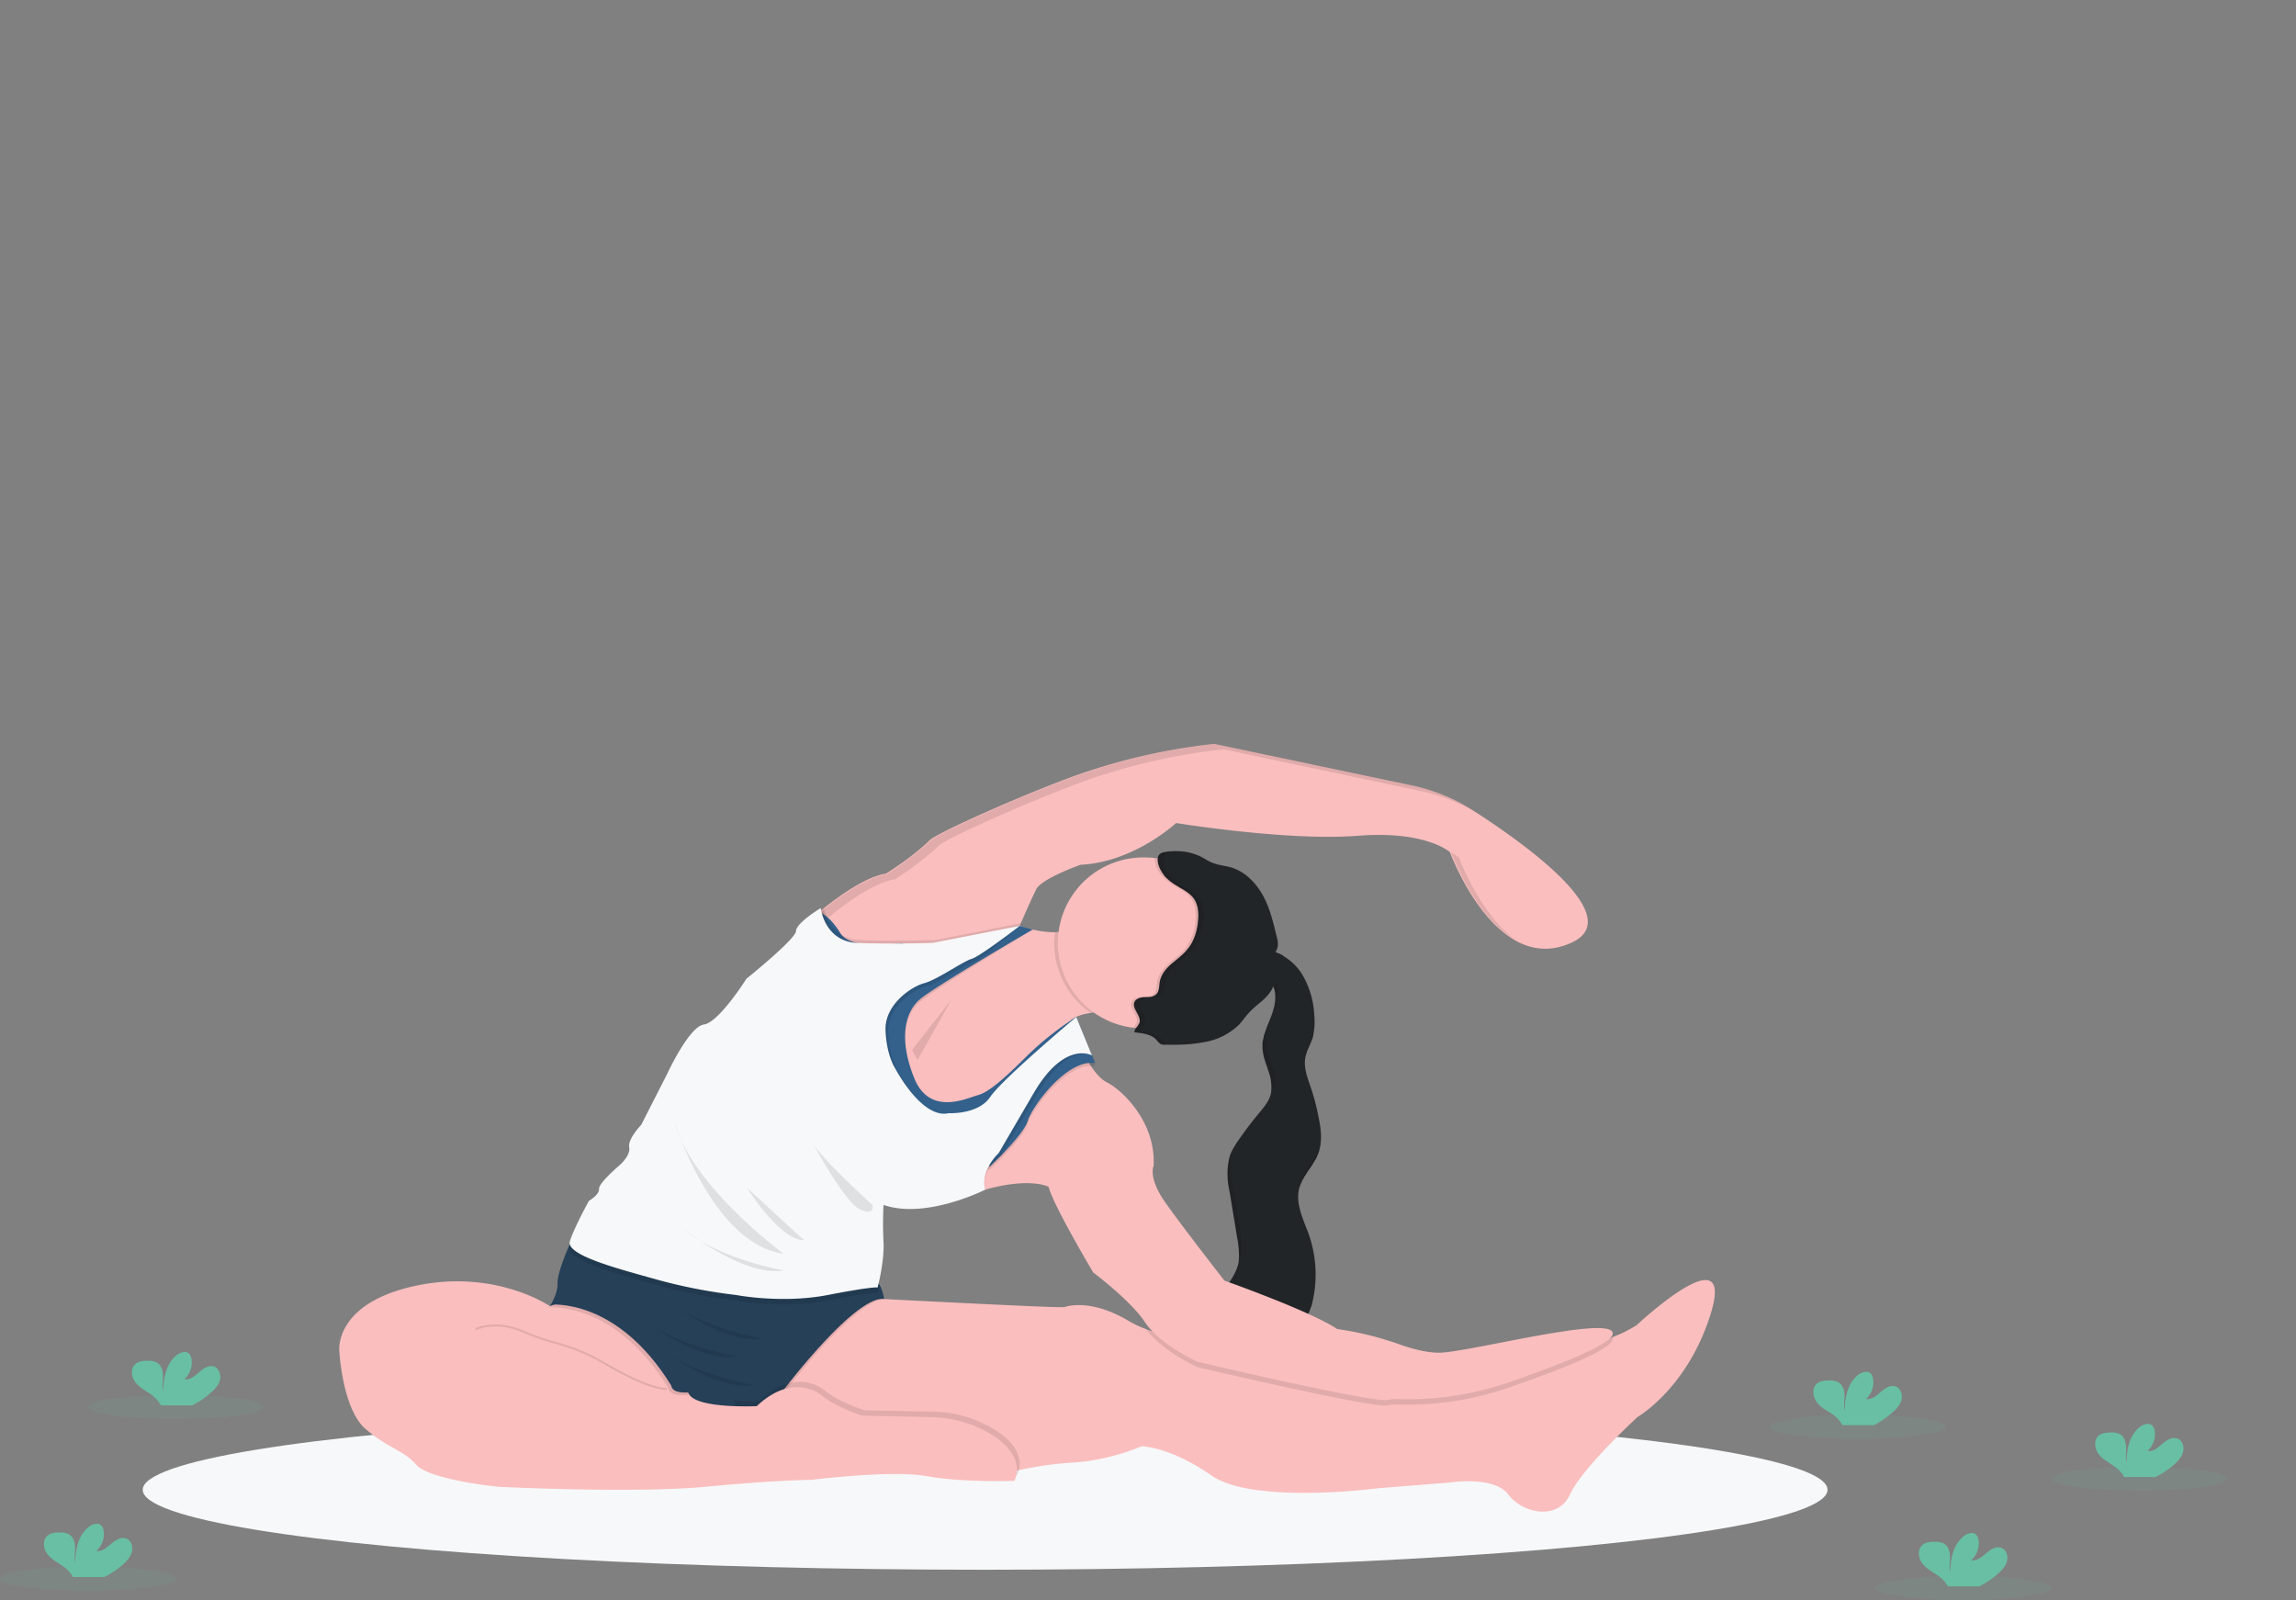 <svg xmlns="http://www.w3.org/2000/svg" viewBox="0 0 1134.1 790.3">
  <rect x="0" y="0" width="1134.1" height="790.3" fill="#808080" stroke="none"/>
  <ellipse fill="#F7F8F9" cx="486.6" cy="735.8" rx="416.1" ry="39.5"/>
  <path fill="#FABEBE" d="M776 465.7c-37.3 16.7-59.8-44.8-59.8-44.8s-11.7-10.8-45.8-8.1-89.5-6.3-89.5-6.3-20.6 19.3-47.1 20.6c0 0-19.4 6.8-22 12.2-2.2 4.4-6.2 13.5-7.6 16.8a6.3 6.3 0 01-.3.7l-.2.4-1.1.6-22.3 10.7-30.5 8.5-19.4 2.2-32.8-22.7s3.8-3.5 9.4-8c8.5-6.7 21.1-15.6 30.6-17 0 0 13-8 21.6-16.5 3.2-3.2 36.8-18.5 65.7-29.6a300 300 0 0175-18l97.4 20.5a90.8 90.8 0 0130.2 12.3c26.4 17 76.6 53 48.5 65.5z"/>
  <g opacity=".1">
    <path d="M402.1 459.3s3.8-3.6 9.4-8c8.5-6.8 21.1-15.6 30.6-17 0 0 13-8.2 21.6-16.6 3.2-3.2 36.8-18.5 65.7-29.6a299.6 299.6 0 0175-18l97.4 20.6a90.6 90.6 0 0130.2 12.4l4.8 3.1-8.9-5.8a90.7 90.7 0 00-30.1-12.4l-97.5-20.6a299.9 299.9 0 00-75 18.1c-28.8 11.1-62.4 26.4-65.6 29.6a156.7 156.7 0 01-21.6 16.6c-9.5 1.4-22.2 10.2-30.7 17-5.5 4.4-9.3 8-9.3 8l32.8 22.7h.1zM720.7 423.6a20 20 0 00-4-2.6c1 2.4 12.3 31.9 31.7 43.2-17.7-13.3-27.7-40.6-27.7-40.6z"/>
  </g>
  <path fill="#222528" d="M651.7 568a15.8 15.8 0 01-.5 1.5c0 .3-.2.6-.3.8a19.2 19.2 0 01-.8 1.8l-.4.8a1.3 1.3 0 01-.2.2l-.4.7c-1 1.7-2.1 3.4-3.3 5l-1 1.7a3 3 0 01-.3.3l-.5 1-.5.8c-.2.2-.2.3-.2.5l-.4.8a17.8 17.8 0 00-1.2 3.2c-1.6 6.4 1.1 12.9 3.4 19a60 60 0 012.7 38.9l-.4.9-.4 1.2-.8 1.7c-2.3 4.5-6.2 8.5-11 8-6.6-.6-9.8-8.7-15.9-11.4-5.2-2.4-11.8-.5-16.7-3.4a19 19 0 011.6-3.9l3-4.8a30.5 30.5 0 004-7.5 16.2 16.2 0 00.5-1.8.6.6 0 000-.1l.2-1v-.8a.8.8 0 000-.2l.1-1a49.6 49.6 0 00-1-10.1l-3.7-22.6a35.4 35.4 0 01.3-17.7l.4-1a39.3 39.3 0 013.5-6q4.8-7 10.2-13.5c2.5-3 5.1-6 6-9.7a8.6 8.6 0 00.2-1.1 23 23 0 00-1.6-10.8l-.4-1.3a78.4 78.4 0 01-1.6-5 25.6 25.6 0 01-.5-2.6 18.3 18.3 0 01-.2-2.5v-1.2-1l.2-1 .2-.7.2-1a6.3 6.3 0 01.2-.9l.2-.7.3-.8.4-1.1.4-1.2 2.4-6a34.4 34.4 0 001-3.3l.2-.7a6.6 6.6 0 00.2-.6 7.3 7.3 0 00.1-.9l.2-1.1.1-1.2v-1.1a13.2 13.2 0 00-.5-4 9.5 9.5 0 00-.6-1.6 11.8 11.8 0 00-.6-1c-1.3-2-3.3-3.6-4.4-5.8a9 9 0 01-1-4.3 8.2 8.2 0 010-1.2 7.8 7.8 0 01.3-1.3 3.2 3.2 0 01.2-.4l.2-.5a5.5 5.5 0 01.3-.6l.3-.4c1-1.3 2.8-2 5.1-1.3l.6.2a21 21 0 013.8 1.7 27.2 27.2 0 019.2 8.6 43.3 43.3 0 016.4 21 32.1 32.1 0 01-.5 9.5v.4l-.3 1a55.3 55.3 0 01-2.1 5.2 22.7 22.7 0 00-1.5 4.5c-1 5.2 1.1 10.3 2.8 15.3a108.8 108.8 0 013.7 14.3c1.2 5.4 1.8 11 .4 16.2z"/>
  <g opacity=".1">
    <path d="M646.4 517.8a54.7 54.7 0 002.1-5.4l.4-1.3a39 39 0 00-2.5 6.7zM628.4 486c2.2 3.5 2 8 1 12.2 0-.3 0-.5.2-.7 1.9-5 3-11 .2-15.6-1.3-2-3.3-3.7-4.5-5.8a9.2 9.2 0 01-1-4.7c-1.7 2.1-1.8 5.9-.3 8.7 1.1 2.2 3.1 3.8 4.4 5.8zM643 583.1v.7c2.1-4.7 6-8.6 8-13.5a19.4 19.4 0 00.9-3c-2.6 5.4-7.5 9.9-8.8 15.8zM648.3 643c-2 5.1-6.3 10.3-11.8 9.8-6.6-.6-9.8-8.7-15.8-11.4-5.2-2.4-11.6-.6-16.5-3.2a19.5 19.5 0 00-1.7 3.8c5 3 11.6 1 16.8 3.4 6 2.8 9.2 10.9 15.9 11.5 5.4.4 9.7-4.7 11.8-9.8a37.7 37.7 0 001.4-4.2zM611.1 610.8c.7 4.4 1.5 9 .6 13.3a19.3 19.3 0 00.9-2.3c1.5-4.8.7-10-.1-15l-3.8-22.6a40 40 0 01-.6-14.8 19.9 19.9 0 00-.9 2.3c-1.7 5.3-.8 11 .1 16.5l3.8 22.6zM629.2 536.3c1.9-7.8-4-15.4-4.1-23.3a20.7 20.7 0 01.8-5.5 26 26 0 00-2.2 9.5c0 7.6 5.5 14.9 4.3 22.2a14.3 14.3 0 001.2-3z"/>
  </g>
  <path fill="#FABEBE" d="M845.2 648.2c-11.3 37.3-36.4 51.7-36.4 51.7s-27.4 25.2-33.3 38.2-23.4 9.5-30.5 0-29.7-5.8-29.7-5.8l-34.2 2.7s-61.9 8.2-82.6-6.2-34.6-14.5-34.6-14.5-16.2 7.2-34.6 8.1a177.4 177.4 0 00-26 3.7l-12 2.7c-3 .7-4.7 1.3-4.7 1.3l-45.8-4.6-43.2-4.4-23.4-3.2-6.1-13.3-5.9-12.8-2-4.4 2.8-45.8h73.7s76.9 4 86.7 4h2.3s12.3-5 32.3 7.1a51 51 0 008 3.7c31.9 11.9 121.5 27.4 121.5 27.4l58-3.6s32.6-12 51-19.8a65.6 65.6 0 0011.9-5.9c4.9-4.5 48-43.6 36.8-6.3z"/>
  <path d="M388.3 686.6l3.6 12.6-12.2 6.6-11.6-1.3-5.9-12.8-2-4.4 2.8-45.8h73.7c-15.4 1.4-48.4 45.1-48.4 45.1z" opacity=".1"/>
  <path fill="#264058" d="M387 686.6l3.5 12.6-12.1 6.6-30.7-3.3-16.5-13.4c-27-43.8-59.6-44-59.6-44s4-5.9 3.8-11.3 6-19.2 6-19.2l.6-.3 9.4-4.6s138.7 22.4 141.4 23.3a3.2 3.2 0 011.6 1.5c1.6 2.5 2.3 7 2.3 7-14.6-1.4-49.7 45.1-49.7 45.1z"/>
  <path fill="#FABEBE" d="M550.8 499.5a72.7 72.7 0 00-12.1.8c-6.8 1-13.2 3.6-10.3 9.5 5.4 11.3-28.8 31-28.8 31L452 571.4l-29.7-45 15.3-36.3 42.7-21.6 23.4-11.2s9.2 3.3 17.4 3.1c3.7 0 7.3-.9 9.5-3.1 7.2-7.2 20.2 42.2 20.2 42.2z"/>
  <path d="M550.8 499.5a72.7 72.7 0 00-12.1.8 42.1 42.1 0 01-18-34.6 41.7 41.7 0 01.4-5.3c3.7 0 7.3-.9 9.5-3.1 7.2-7.2 20.2 42.2 20.2 42.2z" opacity=".1"/>
  <path fill="#FABEBE" d="M607.9 465.7a42.2 42.2 0 01-42.2 42.3 41.7 41.7 0 01-5.9-.4 42.2 42.2 0 015.9-84.1 45.7 45.7 0 014.8.3 42.3 42.3 0 0137.4 42z"/>
  <path d="M796.6 661.3c0 5.3-28.5 16.2-53 24.6a153 153 0 01-53.5 7.8 15.7 15.7 0 00-4.4.4c-6.7 1.8-94.4-18.9-94.4-18.9s-17.9-8.3-25.3-18.9c32 12 121.5 27.4 121.5 27.4l58-3.6s32.6-11.8 51-19.7a1.6 1.6 0 01.1.9z" opacity=".1"/>
  <path fill="#FABEBE" d="M532.4 514s6.3 16.5 14.4 20.6 24.3 20.2 23 41.3c0 0-2.8 5.8 5.8 18s29.2 38.6 29.2 38.6 42.2 14.9 55.7 23.9a157.9 157.9 0 0131.1 7.7c5.8 2 12.8 4 19.2 4 14 0 85.8-19 85.8-9.5 0 5.4-28.5 16.3-53 24.7A153.1 153.1 0 01690 691a16 16 0 00-4.4.4c-6.7 1.8-94.4-18.9-94.4-18.9s-18.4-8.5-25.6-19.4-25.6-24.6-25.6-24.6-20.3-34.2-22-42.3c0 0-10.4-5.8-37.3 3.2s-6-20.3-6-20.3l30.2-35z"/>
  <path d="M541 526.5l-9.4-22.9a149.5 149.5 0 00-24.3 19.3c-11.3 11.2-19 18-24.3 19.3s-23.8 10.7-31.5-8.6-4.5-32.3 2.7-38.6 55.9-35.9 55.9-35.9l-6.4-.5s-44.5 15.6-58.4 8.5c0 0-24.8 4.1-30.2-4.9s-10.4-10.4-10.4-10.4L372 496l11.7 97.6h30.1l32.4-12.6 43-3.6s16.3-15.3 18.5-22.5 19.4-30.6 33.2-28.3z" opacity=".1"/>
  <path fill="#33618C" d="M541 525.1l-9.4-22.8a149.5 149.5 0 00-24.3 19.2c-11.3 11.3-19 18-24.3 19.4s-23.8 10.7-31.5-8.6-4.5-32.3 2.7-38.6 55.9-34.6 55.9-34.6l-6.4-1.8s-44.5 15.6-58.4 8.5c0 0-24.8 4-30.2-4.9s-10.4-10.4-10.4-10.4L372 494.6l11.7 97.5h30.1l32.4-12.6 43-3.6s16.3-15.2 18.5-22.4 19.4-30.6 33.2-28.4z"/>
  <path d="M434.4 634.5c-.5 2.5-1 4-1 4s-1.8-.6-24.5 3.8-45.3 0-45.3 0a261.3 261.3 0 01-39.1-7.6c-19.6-5.6-45.2-12.1-43-19l.4-1.3 9.5-4.6s138.7 22.4 141.4 23.3a3.2 3.2 0 011.6 1.4z" opacity=".1"/>
  <path d="M531.6 503.6l7.8 17.7s-12-6.4-27.4 19.7-17.3 29.8-17.3 29.8-10.8 7.4-8.1 16.8c0 0-32 11-53 3.7 0 0-4.7 14.3-4.2 23.9a137.6 137.6 0 010 15.4s6-4.6-16.7-.2-45.3 3.1-45.3 3.1a333 333 0 01-36.9-8.1c-19.5-5.6-49.8-4.2-47.6-11s9.4-20 9.4-20 5.2-3 5-5.8 9.6-11.3 9.6-11.3 6-5 5.2-9.3 6-11.1 6-11.1l12.7-25.1s10.8-23.4 18.2-24.4 21-22.6 21-22.6 24.4-19.6 24.5-23.6 12.2-11.3 12.2-11.3 1.9 16.5 18 17.2 37.3 0 37.3 0l41.6-9.8s-18.2 16.5-22.4 17.7-17 10.3-23.4 12-19.6 10.5-19 23.1 4.8 19 4.8 19 13.1 25 26.3 22c0 0 14.7.8 20.6-7.9s41-39.6 41-39.6z" opacity=".1"/>
  <path d="M505 456l-1.1.8-1.3 1-22.3 10.7-30.6 8.5-19.3 2.3-32.8-22.8s3.8-3.5 9.4-8c.9 4 4.5 15.3 17.7 15.8 16 .7 37.3 0 37.3 0l42.2-8.3z" opacity=".1"/>
  <path fill="#F7F8F9" d="M531.6 502.3l7.8 19s-13.4-7.7-28.7 18.4l-17.4 29.8s-9.4 8.7-6.7 18.1c0 0-29.2 14.8-50.2 7.5 0 0-.5 8.8 0 18.4s-2.9 22.4-2.9 22.4-1.9-.7-24.6 3.7-45.3 0-45.3 0a260.5 260.5 0 01-39.1-7.6c-19.6-5.5-45.2-12.1-43-19s9.4-19.9 9.4-19.9 5.2-3 5-5.9 9.7-11.3 9.7-11.3 6-5 5.2-9.2 5.9-11.1 5.9-11.1l12.8-25.1s10.8-23.5 18.2-24.5 21-22.6 21-22.6 24.4-19.6 24.5-23.6 12.2-11.3 12.2-11.3 1.9 16.5 18 17.2 37.3 0 37.3 0l43-8.4s-19.6 15.1-23.8 16.3-17 10.3-23.4 12-19.6 10.6-19.1 23.3 4.9 19 4.9 19 13.1 25 26.3 21.9c0 0 14.6.8 20.5-8s42.5-39.5 42.5-39.5z"/>
  <path d="M400.8 563.4s16.5 30.7 24.1 34 6-2.3 6-2.3-27.7-25-30-31.7zM369 586.7s16.1 25.8 28.1 25.8zM333.4 554.8s18.9 59.7 53.6 64.4c0 0-45.3-33.4-53.6-64.4zM336.8 606.4s31.1 24.8 50.2 21c0 0-32.5-5.5-50.2-21zM313.6 648.9s31.2 24.8 50.2 21c0 0-32.5-5.5-50.2-21zM321.8 663s31.2 24.7 50.2 21c0 0-32.5-5.5-50.2-21zM326.5 640.1s31.2 24.8 50.2 21c0 0-32.5-5.5-50.2-21zM470.1 493.5l-19.6 25.1 2.7 5 16.9-30.1zM607.9 465.7a42.2 42.2 0 01-42.2 42.3 41.7 41.7 0 01-5.9-.4 10.2 10.2 0 001.6-2.4c1.2-3.5-4-7.1-2.4-10.5.9-1.8 3.2-2.2 5.1-2.3s4.2 0 5.6-1.3c1.7-1.6 1.4-4.2 1.9-6.5.6-3.4 3-6.2 5.6-8.6s5.6-4.3 7.8-7a26 26 0 005.5-14.8c.3-3.4 0-7-1.8-10-2-3-5.4-4.8-8.6-6.7a23.5 23.5 0 01-7.4-6.5c-1.3-1.9-2.6-4.8-2.2-7.2a42.3 42.3 0 0137.4 42z" opacity=".1"/>
  <path fill="#222528" d="M631 467.8a7.5 7.5 0 01-.7 2l-.4.5-.6 1a9 9 0 00-1.8 4.1c-.1 1.9.9 3.6 1.5 5.3l.1.3a7.3 7.3 0 01.3.8 8.7 8.7 0 01-.4 5.2 15.7 15.7 0 01-3.2 5c-2.5 2.8-5.7 4.8-8.3 7.6-2 2-3.5 4.3-5.4 6.4a32.3 32.3 0 01-17.2 8.7 78.3 78.3 0 01-15.2 1.3h-4.3a4.8 4.8 0 01-2-.3 7 7 0 01-2-1.9c-2.5-3-7-3.5-11-3.9a2.8 2.8 0 01.7-2.1 12.3 12.3 0 001.7-2.5c1.2-3.5-4-7.2-2.4-10.5a2.9 2.9 0 01.7-.9 3.5 3.5 0 01.5-.4 7.8 7.8 0 014-1l2.2-.1a5.3 5.3 0 003.3-1.3c1.6-1.5 1.4-4.2 1.8-6.4.7-3.4 3-6.3 5.7-8.6s5.5-4.3 7.7-7c3.5-4 5.1-9.5 5.5-14.8.3-3.4 0-7.1-1.8-10-1.7-2.7-4.6-4.4-7.4-6l-1.1-.7a27.7 27.7 0 01-6-4.6 18.3 18.3 0 01-1.4-2c-1.3-1.9-2.5-4.7-2.2-7a2.5 2.5 0 010-.5c.7-2.6 3.2-2.6 5.6-3l2-.1a25.1 25.1 0 012.8 0 26.7 26.7 0 0111.8 3.2c1.3.7 2.6 1.6 4 2.2 3.2 1.5 7 1.7 10.3 2.7 6.9 2.2 12.2 7.8 15.6 14.1s5 13.4 6.7 20.3a11.2 11.2 0 01.4 4.9z"/>
  <path d="M503.3 726a9.9 9.9 0 01-1 2.7s-4.5.1-11 0c-9 0-21.7-.5-32-2.3a104.3 104.3 0 00-18.6-1l-43.2-4.3-23.4-3.2-12-26.2c7 .4 13 .1 13 .1 13.2-12.5 25.6-10.5 32.3-5s19.3 9.8 20.2 9.8l33.3.6a60 60 0 0128.2 7.6c15 8.3 15.2 17 14.2 21.3z" opacity=".1"/>
  <path fill="#FABEBE" d="M281.4 641.5l-9.8 3.6s-27.2-18.7-67-9.9-37 32.1-37 32.1 1.5 28.7 13 38.5 18.6 10.3 25.1 17.7 40.2 10.8 40.2 10.8 66.8 3.4 102.7 0 52.2-3.4 52.2-3.4 39.5-5 57.2-1.8 43 2.3 43 2.3 7.4-12.3-13.2-24a59.8 59.8 0 00-28.2-7.5l-33.3-.7c-.9 0-13.4-4.3-20.2-9.8s-19-7.5-32.3 5.1c0 0-29.5 1.4-33.5-6s-25-30.7-25-30.7z"/>
  <path d="M330.2 685.7s-.2 4 8.9 3.4c8.4-.7-25-30.7-25-30.7l-34-16.2-9.8 3.6s33-4 59.9 39.9z" opacity=".1"/>
  <path fill="#264058" d="M331.6 684.3s-.3 4.1 8.8 3.4c8.5-.6-25-30.6-25-30.6l-34-16.3-9.7 3.6s32.9-3.9 59.9 40z"/>
  <path fill="none" stroke="#000" stroke-miterlimit="10" d="M235 656.5s9.6-4.9 23.8 1.3a114 114 0 0015.5 5.4 100.1 100.1 0 0124.4 10.2c9.8 5.7 23.2 12.6 30.7 12.6" opacity=".1"/>
  <path d="M578 515.9a4.6 4.6 0 01-2-.3 6.7 6.7 0 01-1.8-1.9c-2.6-3-7-3.5-11-3.9-.3-1.7 1.7-3 2.3-4.6 1.2-3.5-4-7.1-2.4-10.5.9-1.7 3.2-2.2 5.2-2.2s4.1 0 5.5-1.4c1.7-1.6 1.5-4.2 1.9-6.5.6-3.4 3-6.2 5.6-8.6s5.6-4.3 7.8-7c3.5-4 5.1-9.4 5.5-14.8.3-3.4 0-7-1.8-10-2-3-5.4-4.8-8.6-6.7a23.5 23.5 0 01-7.4-6.6c-1.3-1.9-2.7-5-2.1-7.4s3.1-2.6 5.5-3l2.2-.1a27.9 27.9 0 00-4.9.2c-2.4.3-5 .3-5.5 2.9s.8 5.5 2 7.5a23.5 23.5 0 007.5 6.5c3.1 1.9 6.6 3.6 8.6 6.6 1.8 3 2 6.6 1.8 10-.4 5.4-2 10.8-5.5 14.9-2.3 2.7-5.2 4.7-7.8 7s-5 5.2-5.7 8.6c-.4 2.2-.2 4.9-1.8 6.4-1.4 1.4-3.6 1.4-5.6 1.4s-4.3.5-5.1 2.3c-1.6 3.3 3.6 7 2.3 10.5-.6 1.6-2.6 2.9-2.3 4.6 4 .3 8.5.9 11 3.9a6.5 6.5 0 002 1.8 4.5 4.5 0 002 .4h4.3z" opacity=".1"/>
  <path fill="#222528" d="M629.5 488.5l1.3-4.2a82 82 0 003-12.3 21 21 0 00-3.9-1.7l.4-.5-1 .3v1.1l-.2 9.5v.2a66 66 0 000 6.1z"/>
  <ellipse fill="#69BFA3" cx="917.6" cy="704.7" opacity=".1" rx="43.5" ry="6"/>
  <path fill="#69BFA3" d="M935.3 697.2c1.8-1.7 3.5-3.7 4-6.1s-.5-5.4-2.8-6.3c-2.6-1-5.4.8-7.5 2.7s-4.6 3.9-7.3 3.5a11.1 11.1 0 003.4-10.4 4.3 4.3 0 00-1-2.2c-1.5-1.5-4.1-.8-5.9.4-5.5 3.9-7 11.4-7 18.1-.6-2.4-.1-5-.1-7.5s-.7-5.2-2.9-6.6a8.5 8.5 0 00-4.2-1c-2.5 0-5.3.2-7 2-2 2.3-1.5 6 .3 8.6s4.6 4 7.2 5.7a16 16 0 015.1 5 5.3 5.3 0 01.4.8h15.6a43 43 0 009.6-6.7z"/>
  <ellipse fill="#69BFA3" cx="1056.8" cy="730.3" opacity=".1" rx="43.5" ry="6"/>
  <path fill="#69BFA3" d="M1074.4 722.9c1.8-1.7 3.5-3.7 4-6.2s-.5-5.3-2.8-6.2c-2.6-1-5.4.8-7.5 2.6s-4.5 4-7.3 3.5a11.1 11.1 0 003.4-10.4 4.3 4.3 0 00-1-2c-1.4-1.6-4-1-5.8.3-5.5 3.8-7 11.3-7 18-.6-2.3-.1-5-.2-7.4s-.7-5.3-2.8-6.6a8.5 8.5 0 00-4.2-1c-2.5 0-5.3.2-7 2-2 2.3-1.5 6 .3 8.5s4.6 4 7.2 5.8a16 16 0 015.1 4.9 4.6 4.6 0 01.4.8h15.5a43.4 43.4 0 009.7-6.6z"/>
  <ellipse fill="#69BFA3" cx="969.7" cy="784.3" opacity=".1" rx="43.5" ry="6"/>
  <path fill="#69BFA3" d="M987.3 776.9c1.9-1.7 3.6-3.7 4.1-6.2s-.5-5.4-2.8-6.2c-2.6-1-5.4.8-7.5 2.6s-4.6 4-7.4 3.5a11.1 11.1 0 003.5-10.4 4.3 4.3 0 00-1-2.1c-1.5-1.6-4-.9-5.8.3-5.5 4-7 11.4-7.1 18.2-.6-2.5-.1-5-.1-7.5s-.7-5.3-2.8-6.6a8.4 8.4 0 00-4.3-1c-2.5-.1-5.2.1-7 2-2 2.2-1.5 6 .3 8.5s4.7 4 7.2 5.8a16 16 0 015.1 4.9 4 4 0 01.4.8h15.6a43 43 0 009.6-6.6z"/>
  <ellipse fill="#69BFA3" cx="87" cy="694.9" opacity=".1" rx="43.5" ry="6"/>
  <path fill="#69BFA3" d="M104.7 687.4c1.8-1.7 3.5-3.7 4-6s-.5-5.5-2.8-6.4c-2.6-1-5.4.9-7.5 2.7s-4.5 4-7.3 3.5a11.1 11.1 0 003.4-10.4 4.4 4.4 0 00-1-2.1c-1.4-1.6-4-.9-5.8.3-5.5 4-7 11.4-7 18.1-.6-2.4-.2-5-.2-7.4s-.7-5.3-2.8-6.6a8.5 8.5 0 00-4.3-1c-2.4-.1-5.2.1-6.9 2-2.1 2.2-1.6 6 .3 8.5s4.6 4 7.2 5.7a16 16 0 015 5 5.3 5.3 0 01.5.8H95a43.4 43.4 0 009.6-6.7z"/>
  <ellipse fill="#69BFA3" cx="43.5" cy="779.7" opacity=".1" rx="43.5" ry="6"/>
  <path fill="#69BFA3" d="M61.2 772.3c1.8-1.7 3.5-3.7 4-6.2s-.5-5.4-2.8-6.2c-2.6-1-5.4.8-7.5 2.6s-4.6 4-7.3 3.5a11.1 11.1 0 003.5-10.4 4.3 4.3 0 00-1-2.1c-1.5-1.6-4.1-.9-5.8.3-5.6 4-7.1 11.4-7.1 18.2-.6-2.5-.1-5-.1-7.5s-.7-5.3-2.9-6.6a8.3 8.3 0 00-4.2-1c-2.5-.1-5.3.1-7 2-2 2.2-1.5 6 .3 8.5s4.6 4 7.2 5.8a15.8 15.8 0 015.1 4.9 4 4 0 01.4.8h15.5a43.4 43.4 0 009.7-6.6z"/>
</svg>
